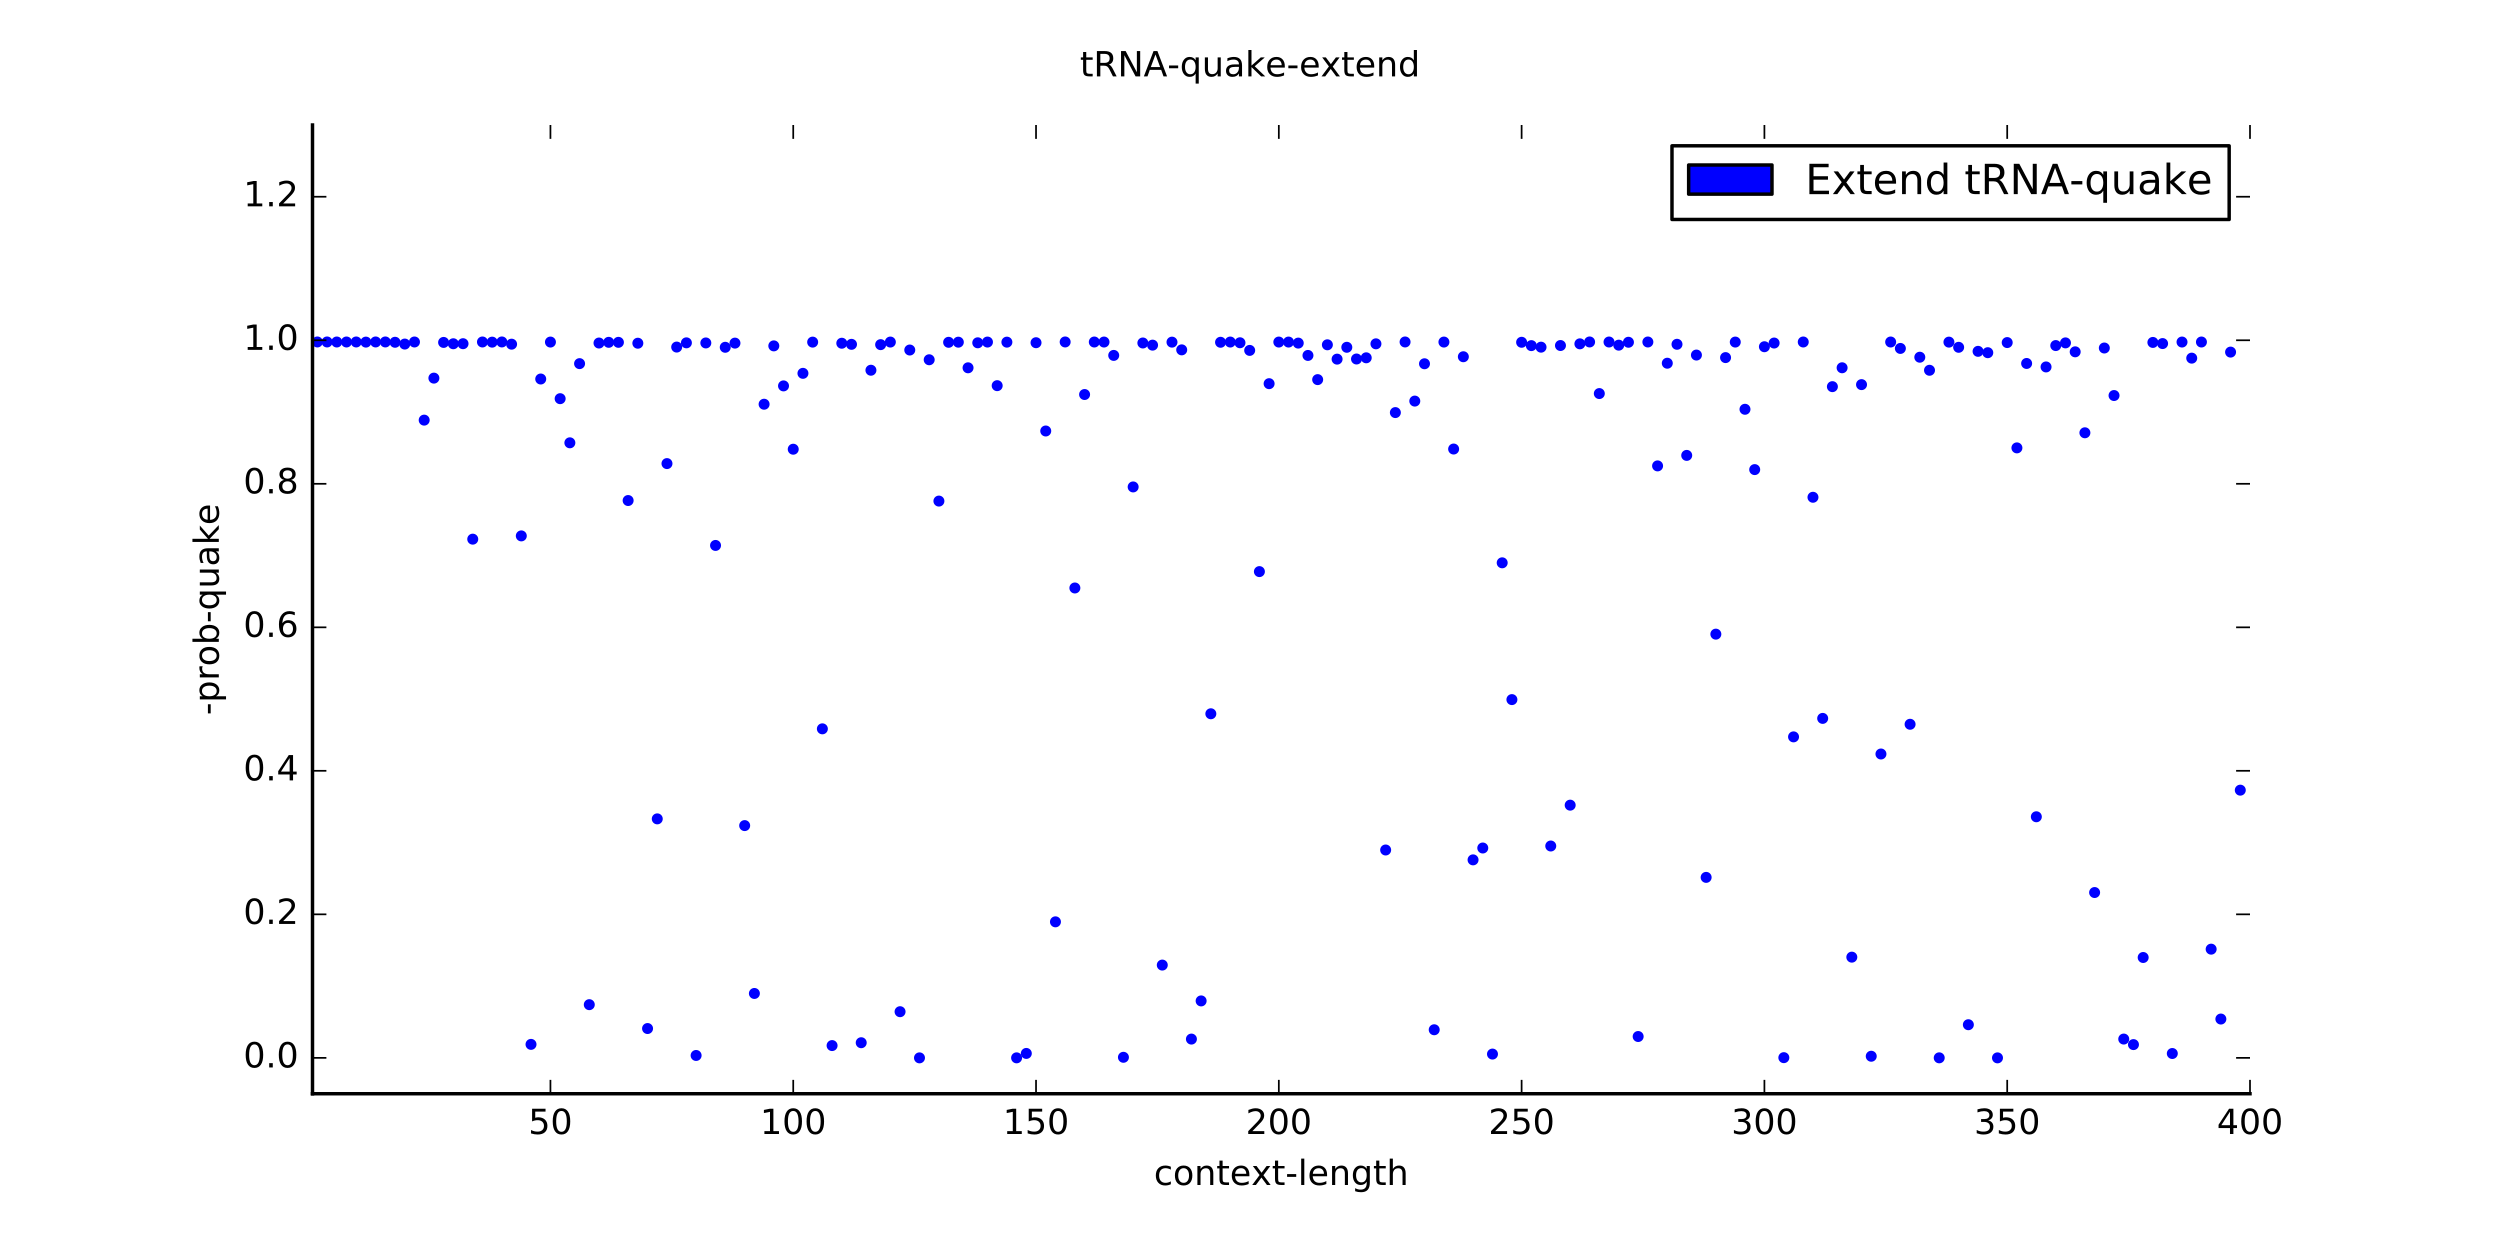 <?xml version="1.0" encoding="utf-8" standalone="no"?>
<!DOCTYPE svg PUBLIC "-//W3C//DTD SVG 1.1//EN"
  "http://www.w3.org/Graphics/SVG/1.1/DTD/svg11.dtd">
<!-- Created with matplotlib (http://matplotlib.org/) -->
<svg height="360pt" version="1.1" viewBox="0 0 720 360" width="720pt" xmlns="http://www.w3.org/2000/svg" xmlns:xlink="http://www.w3.org/1999/xlink">
 <defs>
  <style type="text/css">
*{stroke-linecap:butt;stroke-linejoin:round;stroke-miterlimit:100000;}
  </style>
 </defs>
 <g id="figure_1">
  <g id="patch_1">
   <path d="M 0 360 
L 720 360 
L 720 0 
L 0 0 
z
" style="fill:#ffffff;"/>
  </g>
  <g id="axes_1">
   <g id="patch_2">
    <path d="M 90 315 
L 648 315 
L 648 36 
L 90 36 
z
" style="fill:#ffffff;"/>
   </g>
   <g id="PathCollection_1">
    <defs>
     <path d="M 0 1.581 
C 0.419 1.581 0.822 1.415 1.118 1.118 
C 1.415 0.822 1.581 0.419 1.581 0 
C 1.581 -0.419 1.415 -0.822 1.118 -1.118 
C 0.822 -1.415 0.419 -1.581 0 -1.581 
C -0.419 -1.581 -0.822 -1.415 -1.118 -1.118 
C -1.415 -0.822 -1.581 -0.419 -1.581 0 
C -1.581 0.419 -1.415 0.822 -1.118 1.118 
C -0.822 1.415 -0.419 1.581 0 1.581 
z
" id="m49f968afb5"/>
    </defs>
    <g clip-path="url(#pced0ed3cc8)">
     <use style="fill:#0000ff;" x="88.602" xlink:href="#m49f968afb5" y="304.665"/>
     <use style="fill:#0000ff;" x="91.398" xlink:href="#m49f968afb5" y="98.487"/>
     <use style="fill:#0000ff;" x="94.195" xlink:href="#m49f968afb5" y="98.487"/>
     <use style="fill:#0000ff;" x="96.992" xlink:href="#m49f968afb5" y="98.497"/>
     <use style="fill:#0000ff;" x="99.789" xlink:href="#m49f968afb5" y="98.493"/>
     <use style="fill:#0000ff;" x="102.586" xlink:href="#m49f968afb5" y="98.488"/>
     <use style="fill:#0000ff;" x="105.383" xlink:href="#m49f968afb5" y="98.526"/>
     <use style="fill:#0000ff;" x="108.18" xlink:href="#m49f968afb5" y="98.485"/>
     <use style="fill:#0000ff;" x="110.977" xlink:href="#m49f968afb5" y="98.484"/>
     <use style="fill:#0000ff;" x="113.774" xlink:href="#m49f968afb5" y="98.575"/>
     <use style="fill:#0000ff;" x="116.571" xlink:href="#m49f968afb5" y="99.088"/>
     <use style="fill:#0000ff;" x="119.368" xlink:href="#m49f968afb5" y="98.492"/>
     <use style="fill:#0000ff;" x="122.165" xlink:href="#m49f968afb5" y="120.997"/>
     <use style="fill:#0000ff;" x="124.962" xlink:href="#m49f968afb5" y="108.899"/>
     <use style="fill:#0000ff;" x="127.759" xlink:href="#m49f968afb5" y="98.617"/>
     <use style="fill:#0000ff;" x="130.556" xlink:href="#m49f968afb5" y="99"/>
     <use style="fill:#0000ff;" x="133.353" xlink:href="#m49f968afb5" y="98.984"/>
     <use style="fill:#0000ff;" x="136.15" xlink:href="#m49f968afb5" y="155.278"/>
     <use style="fill:#0000ff;" x="138.947" xlink:href="#m49f968afb5" y="98.491"/>
     <use style="fill:#0000ff;" x="141.744" xlink:href="#m49f968afb5" y="98.54"/>
     <use style="fill:#0000ff;" x="144.541" xlink:href="#m49f968afb5" y="98.484"/>
     <use style="fill:#0000ff;" x="147.338" xlink:href="#m49f968afb5" y="99.122"/>
     <use style="fill:#0000ff;" x="150.135" xlink:href="#m49f968afb5" y="154.337"/>
     <use style="fill:#0000ff;" x="152.932" xlink:href="#m49f968afb5" y="300.78"/>
     <use style="fill:#0000ff;" x="155.729" xlink:href="#m49f968afb5" y="109.155"/>
     <use style="fill:#0000ff;" x="158.526" xlink:href="#m49f968afb5" y="98.514"/>
     <use style="fill:#0000ff;" x="161.323" xlink:href="#m49f968afb5" y="114.819"/>
     <use style="fill:#0000ff;" x="164.12" xlink:href="#m49f968afb5" y="127.531"/>
     <use style="fill:#0000ff;" x="166.917" xlink:href="#m49f968afb5" y="104.726"/>
     <use style="fill:#0000ff;" x="169.714" xlink:href="#m49f968afb5" y="289.343"/>
     <use style="fill:#0000ff;" x="172.511" xlink:href="#m49f968afb5" y="98.793"/>
     <use style="fill:#0000ff;" x="175.308" xlink:href="#m49f968afb5" y="98.59"/>
     <use style="fill:#0000ff;" x="178.105" xlink:href="#m49f968afb5" y="98.594"/>
     <use style="fill:#0000ff;" x="180.902" xlink:href="#m49f968afb5" y="144.152"/>
     <use style="fill:#0000ff;" x="183.699" xlink:href="#m49f968afb5" y="98.848"/>
     <use style="fill:#0000ff;" x="186.496" xlink:href="#m49f968afb5" y="296.217"/>
     <use style="fill:#0000ff;" x="189.293" xlink:href="#m49f968afb5" y="235.834"/>
     <use style="fill:#0000ff;" x="192.09" xlink:href="#m49f968afb5" y="133.513"/>
     <use style="fill:#0000ff;" x="194.887" xlink:href="#m49f968afb5" y="99.956"/>
     <use style="fill:#0000ff;" x="197.684" xlink:href="#m49f968afb5" y="98.738"/>
     <use style="fill:#0000ff;" x="200.481" xlink:href="#m49f968afb5" y="303.975"/>
     <use style="fill:#0000ff;" x="203.278" xlink:href="#m49f968afb5" y="98.769"/>
     <use style="fill:#0000ff;" x="206.075" xlink:href="#m49f968afb5" y="157.086"/>
     <use style="fill:#0000ff;" x="208.872" xlink:href="#m49f968afb5" y="100.019"/>
     <use style="fill:#0000ff;" x="211.669" xlink:href="#m49f968afb5" y="98.817"/>
     <use style="fill:#0000ff;" x="214.466" xlink:href="#m49f968afb5" y="237.771"/>
     <use style="fill:#0000ff;" x="217.263" xlink:href="#m49f968afb5" y="286.117"/>
     <use style="fill:#0000ff;" x="220.06" xlink:href="#m49f968afb5" y="116.417"/>
     <use style="fill:#0000ff;" x="222.857" xlink:href="#m49f968afb5" y="99.614"/>
     <use style="fill:#0000ff;" x="225.654" xlink:href="#m49f968afb5" y="111.138"/>
     <use style="fill:#0000ff;" x="228.451" xlink:href="#m49f968afb5" y="129.375"/>
     <use style="fill:#0000ff;" x="231.248" xlink:href="#m49f968afb5" y="107.522"/>
     <use style="fill:#0000ff;" x="234.045" xlink:href="#m49f968afb5" y="98.529"/>
     <use style="fill:#0000ff;" x="236.842" xlink:href="#m49f968afb5" y="209.903"/>
     <use style="fill:#0000ff;" x="239.639" xlink:href="#m49f968afb5" y="301.125"/>
     <use style="fill:#0000ff;" x="242.436" xlink:href="#m49f968afb5" y="98.852"/>
     <use style="fill:#0000ff;" x="245.233" xlink:href="#m49f968afb5" y="99.169"/>
     <use style="fill:#0000ff;" x="248.03" xlink:href="#m49f968afb5" y="300.304"/>
     <use style="fill:#0000ff;" x="250.827" xlink:href="#m49f968afb5" y="106.627"/>
     <use style="fill:#0000ff;" x="253.624" xlink:href="#m49f968afb5" y="99.257"/>
     <use style="fill:#0000ff;" x="256.421" xlink:href="#m49f968afb5" y="98.513"/>
     <use style="fill:#0000ff;" x="259.218" xlink:href="#m49f968afb5" y="291.368"/>
     <use style="fill:#0000ff;" x="262.015" xlink:href="#m49f968afb5" y="100.806"/>
     <use style="fill:#0000ff;" x="264.812" xlink:href="#m49f968afb5" y="304.665"/>
     <use style="fill:#0000ff;" x="267.609" xlink:href="#m49f968afb5" y="103.61"/>
     <use style="fill:#0000ff;" x="270.406" xlink:href="#m49f968afb5" y="144.312"/>
     <use style="fill:#0000ff;" x="273.203" xlink:href="#m49f968afb5" y="98.585"/>
     <use style="fill:#0000ff;" x="276.0" xlink:href="#m49f968afb5" y="98.548"/>
     <use style="fill:#0000ff;" x="278.797" xlink:href="#m49f968afb5" y="105.927"/>
     <use style="fill:#0000ff;" x="281.594" xlink:href="#m49f968afb5" y="98.726"/>
     <use style="fill:#0000ff;" x="284.391" xlink:href="#m49f968afb5" y="98.513"/>
     <use style="fill:#0000ff;" x="287.188" xlink:href="#m49f968afb5" y="111.071"/>
     <use style="fill:#0000ff;" x="289.985" xlink:href="#m49f968afb5" y="98.539"/>
     <use style="fill:#0000ff;" x="292.782" xlink:href="#m49f968afb5" y="304.659"/>
     <use style="fill:#0000ff;" x="295.579" xlink:href="#m49f968afb5" y="303.388"/>
     <use style="fill:#0000ff;" x="298.376" xlink:href="#m49f968afb5" y="98.7"/>
     <use style="fill:#0000ff;" x="301.173" xlink:href="#m49f968afb5" y="124.125"/>
     <use style="fill:#0000ff;" x="303.97" xlink:href="#m49f968afb5" y="265.487"/>
     <use style="fill:#0000ff;" x="306.767" xlink:href="#m49f968afb5" y="98.485"/>
     <use style="fill:#0000ff;" x="309.564" xlink:href="#m49f968afb5" y="169.339"/>
     <use style="fill:#0000ff;" x="312.361" xlink:href="#m49f968afb5" y="113.62"/>
     <use style="fill:#0000ff;" x="315.158" xlink:href="#m49f968afb5" y="98.5"/>
     <use style="fill:#0000ff;" x="317.955" xlink:href="#m49f968afb5" y="98.507"/>
     <use style="fill:#0000ff;" x="320.752" xlink:href="#m49f968afb5" y="102.357"/>
     <use style="fill:#0000ff;" x="323.549" xlink:href="#m49f968afb5" y="304.501"/>
     <use style="fill:#0000ff;" x="326.346" xlink:href="#m49f968afb5" y="140.237"/>
     <use style="fill:#0000ff;" x="329.143" xlink:href="#m49f968afb5" y="98.78"/>
     <use style="fill:#0000ff;" x="331.94" xlink:href="#m49f968afb5" y="99.4"/>
     <use style="fill:#0000ff;" x="334.737" xlink:href="#m49f968afb5" y="277.942"/>
     <use style="fill:#0000ff;" x="337.534" xlink:href="#m49f968afb5" y="98.537"/>
     <use style="fill:#0000ff;" x="340.331" xlink:href="#m49f968afb5" y="100.758"/>
     <use style="fill:#0000ff;" x="343.128" xlink:href="#m49f968afb5" y="299.256"/>
     <use style="fill:#0000ff;" x="345.925" xlink:href="#m49f968afb5" y="288.263"/>
     <use style="fill:#0000ff;" x="348.722" xlink:href="#m49f968afb5" y="205.565"/>
     <use style="fill:#0000ff;" x="351.519" xlink:href="#m49f968afb5" y="98.576"/>
     <use style="fill:#0000ff;" x="354.316" xlink:href="#m49f968afb5" y="98.509"/>
     <use style="fill:#0000ff;" x="357.113" xlink:href="#m49f968afb5" y="98.715"/>
     <use style="fill:#0000ff;" x="359.91" xlink:href="#m49f968afb5" y="100.914"/>
     <use style="fill:#0000ff;" x="362.707" xlink:href="#m49f968afb5" y="164.621"/>
     <use style="fill:#0000ff;" x="365.504" xlink:href="#m49f968afb5" y="110.497"/>
     <use style="fill:#0000ff;" x="368.301" xlink:href="#m49f968afb5" y="98.511"/>
     <use style="fill:#0000ff;" x="371.098" xlink:href="#m49f968afb5" y="98.514"/>
     <use style="fill:#0000ff;" x="373.895" xlink:href="#m49f968afb5" y="98.812"/>
     <use style="fill:#0000ff;" x="376.692" xlink:href="#m49f968afb5" y="102.366"/>
     <use style="fill:#0000ff;" x="379.489" xlink:href="#m49f968afb5" y="109.331"/>
     <use style="fill:#0000ff;" x="382.286" xlink:href="#m49f968afb5" y="99.301"/>
     <use style="fill:#0000ff;" x="385.083" xlink:href="#m49f968afb5" y="103.431"/>
     <use style="fill:#0000ff;" x="387.88" xlink:href="#m49f968afb5" y="100.019"/>
     <use style="fill:#0000ff;" x="390.677" xlink:href="#m49f968afb5" y="103.392"/>
     <use style="fill:#0000ff;" x="393.474" xlink:href="#m49f968afb5" y="103.049"/>
     <use style="fill:#0000ff;" x="396.271" xlink:href="#m49f968afb5" y="99.022"/>
     <use style="fill:#0000ff;" x="399.068" xlink:href="#m49f968afb5" y="244.798"/>
     <use style="fill:#0000ff;" x="401.865" xlink:href="#m49f968afb5" y="118.822"/>
     <use style="fill:#0000ff;" x="404.662" xlink:href="#m49f968afb5" y="98.487"/>
     <use style="fill:#0000ff;" x="407.459" xlink:href="#m49f968afb5" y="115.513"/>
     <use style="fill:#0000ff;" x="410.256" xlink:href="#m49f968afb5" y="104.763"/>
     <use style="fill:#0000ff;" x="413.053" xlink:href="#m49f968afb5" y="296.57"/>
     <use style="fill:#0000ff;" x="415.85" xlink:href="#m49f968afb5" y="98.513"/>
     <use style="fill:#0000ff;" x="418.647" xlink:href="#m49f968afb5" y="129.321"/>
     <use style="fill:#0000ff;" x="421.444" xlink:href="#m49f968afb5" y="102.742"/>
     <use style="fill:#0000ff;" x="424.241" xlink:href="#m49f968afb5" y="247.64"/>
     <use style="fill:#0000ff;" x="427.038" xlink:href="#m49f968afb5" y="244.226"/>
     <use style="fill:#0000ff;" x="429.835" xlink:href="#m49f968afb5" y="303.573"/>
     <use style="fill:#0000ff;" x="432.632" xlink:href="#m49f968afb5" y="162.091"/>
     <use style="fill:#0000ff;" x="435.429" xlink:href="#m49f968afb5" y="201.485"/>
     <use style="fill:#0000ff;" x="438.226" xlink:href="#m49f968afb5" y="98.578"/>
     <use style="fill:#0000ff;" x="441.023" xlink:href="#m49f968afb5" y="99.54"/>
     <use style="fill:#0000ff;" x="443.82" xlink:href="#m49f968afb5" y="99.984"/>
     <use style="fill:#0000ff;" x="446.617" xlink:href="#m49f968afb5" y="243.649"/>
     <use style="fill:#0000ff;" x="449.414" xlink:href="#m49f968afb5" y="99.508"/>
     <use style="fill:#0000ff;" x="452.211" xlink:href="#m49f968afb5" y="231.887"/>
     <use style="fill:#0000ff;" x="455.008" xlink:href="#m49f968afb5" y="99.024"/>
     <use style="fill:#0000ff;" x="457.805" xlink:href="#m49f968afb5" y="98.485"/>
     <use style="fill:#0000ff;" x="460.602" xlink:href="#m49f968afb5" y="113.345"/>
     <use style="fill:#0000ff;" x="463.398" xlink:href="#m49f968afb5" y="98.5"/>
     <use style="fill:#0000ff;" x="466.195" xlink:href="#m49f968afb5" y="99.407"/>
     <use style="fill:#0000ff;" x="468.992" xlink:href="#m49f968afb5" y="98.571"/>
     <use style="fill:#0000ff;" x="471.789" xlink:href="#m49f968afb5" y="298.516"/>
     <use style="fill:#0000ff;" x="474.586" xlink:href="#m49f968afb5" y="98.495"/>
     <use style="fill:#0000ff;" x="477.383" xlink:href="#m49f968afb5" y="134.178"/>
     <use style="fill:#0000ff;" x="480.18" xlink:href="#m49f968afb5" y="104.608"/>
     <use style="fill:#0000ff;" x="482.977" xlink:href="#m49f968afb5" y="99.156"/>
     <use style="fill:#0000ff;" x="485.774" xlink:href="#m49f968afb5" y="131.155"/>
     <use style="fill:#0000ff;" x="488.571" xlink:href="#m49f968afb5" y="102.257"/>
     <use style="fill:#0000ff;" x="491.368" xlink:href="#m49f968afb5" y="252.685"/>
     <use style="fill:#0000ff;" x="494.165" xlink:href="#m49f968afb5" y="182.635"/>
     <use style="fill:#0000ff;" x="496.962" xlink:href="#m49f968afb5" y="102.987"/>
     <use style="fill:#0000ff;" x="499.759" xlink:href="#m49f968afb5" y="98.515"/>
     <use style="fill:#0000ff;" x="502.556" xlink:href="#m49f968afb5" y="117.874"/>
     <use style="fill:#0000ff;" x="505.353" xlink:href="#m49f968afb5" y="135.245"/>
     <use style="fill:#0000ff;" x="508.15" xlink:href="#m49f968afb5" y="99.858"/>
     <use style="fill:#0000ff;" x="510.947" xlink:href="#m49f968afb5" y="98.794"/>
     <use style="fill:#0000ff;" x="513.744" xlink:href="#m49f968afb5" y="304.605"/>
     <use style="fill:#0000ff;" x="516.541" xlink:href="#m49f968afb5" y="212.219"/>
     <use style="fill:#0000ff;" x="519.338" xlink:href="#m49f968afb5" y="98.492"/>
     <use style="fill:#0000ff;" x="522.135" xlink:href="#m49f968afb5" y="143.213"/>
     <use style="fill:#0000ff;" x="524.932" xlink:href="#m49f968afb5" y="206.896"/>
     <use style="fill:#0000ff;" x="527.729" xlink:href="#m49f968afb5" y="111.356"/>
     <use style="fill:#0000ff;" x="530.526" xlink:href="#m49f968afb5" y="105.919"/>
     <use style="fill:#0000ff;" x="533.323" xlink:href="#m49f968afb5" y="275.659"/>
     <use style="fill:#0000ff;" x="536.12" xlink:href="#m49f968afb5" y="110.771"/>
     <use style="fill:#0000ff;" x="538.917" xlink:href="#m49f968afb5" y="304.198"/>
     <use style="fill:#0000ff;" x="541.714" xlink:href="#m49f968afb5" y="217.153"/>
     <use style="fill:#0000ff;" x="544.511" xlink:href="#m49f968afb5" y="98.499"/>
     <use style="fill:#0000ff;" x="547.308" xlink:href="#m49f968afb5" y="100.349"/>
     <use style="fill:#0000ff;" x="550.105" xlink:href="#m49f968afb5" y="208.592"/>
     <use style="fill:#0000ff;" x="552.902" xlink:href="#m49f968afb5" y="102.878"/>
     <use style="fill:#0000ff;" x="555.699" xlink:href="#m49f968afb5" y="106.64"/>
     <use style="fill:#0000ff;" x="558.496" xlink:href="#m49f968afb5" y="304.655"/>
     <use style="fill:#0000ff;" x="561.293" xlink:href="#m49f968afb5" y="98.532"/>
     <use style="fill:#0000ff;" x="564.09" xlink:href="#m49f968afb5" y="100.022"/>
     <use style="fill:#0000ff;" x="566.887" xlink:href="#m49f968afb5" y="295.117"/>
     <use style="fill:#0000ff;" x="569.684" xlink:href="#m49f968afb5" y="101.187"/>
     <use style="fill:#0000ff;" x="572.481" xlink:href="#m49f968afb5" y="101.576"/>
     <use style="fill:#0000ff;" x="575.278" xlink:href="#m49f968afb5" y="304.665"/>
     <use style="fill:#0000ff;" x="578.075" xlink:href="#m49f968afb5" y="98.659"/>
     <use style="fill:#0000ff;" x="580.872" xlink:href="#m49f968afb5" y="128.991"/>
     <use style="fill:#0000ff;" x="583.669" xlink:href="#m49f968afb5" y="104.676"/>
     <use style="fill:#0000ff;" x="586.466" xlink:href="#m49f968afb5" y="235.229"/>
     <use style="fill:#0000ff;" x="589.263" xlink:href="#m49f968afb5" y="105.679"/>
     <use style="fill:#0000ff;" x="592.06" xlink:href="#m49f968afb5" y="99.522"/>
     <use style="fill:#0000ff;" x="594.857" xlink:href="#m49f968afb5" y="98.751"/>
     <use style="fill:#0000ff;" x="597.654" xlink:href="#m49f968afb5" y="101.325"/>
     <use style="fill:#0000ff;" x="600.451" xlink:href="#m49f968afb5" y="124.641"/>
     <use style="fill:#0000ff;" x="603.248" xlink:href="#m49f968afb5" y="257.048"/>
     <use style="fill:#0000ff;" x="606.045" xlink:href="#m49f968afb5" y="100.228"/>
     <use style="fill:#0000ff;" x="608.842" xlink:href="#m49f968afb5" y="113.911"/>
     <use style="fill:#0000ff;" x="611.639" xlink:href="#m49f968afb5" y="299.247"/>
     <use style="fill:#0000ff;" x="614.436" xlink:href="#m49f968afb5" y="300.844"/>
     <use style="fill:#0000ff;" x="617.233" xlink:href="#m49f968afb5" y="275.758"/>
     <use style="fill:#0000ff;" x="620.03" xlink:href="#m49f968afb5" y="98.619"/>
     <use style="fill:#0000ff;" x="622.827" xlink:href="#m49f968afb5" y="98.947"/>
     <use style="fill:#0000ff;" x="625.624" xlink:href="#m49f968afb5" y="303.41"/>
     <use style="fill:#0000ff;" x="628.421" xlink:href="#m49f968afb5" y="98.508"/>
     <use style="fill:#0000ff;" x="631.218" xlink:href="#m49f968afb5" y="103.146"/>
     <use style="fill:#0000ff;" x="634.015" xlink:href="#m49f968afb5" y="98.5"/>
     <use style="fill:#0000ff;" x="636.812" xlink:href="#m49f968afb5" y="273.358"/>
     <use style="fill:#0000ff;" x="639.609" xlink:href="#m49f968afb5" y="293.484"/>
     <use style="fill:#0000ff;" x="642.406" xlink:href="#m49f968afb5" y="101.405"/>
     <use style="fill:#0000ff;" x="645.203" xlink:href="#m49f968afb5" y="227.567"/>
    </g>
   </g>
   <g id="patch_3">
    <path d="M 90 315 
L 648 315 
" style="fill:none;stroke:#000000;stroke-linecap:square;stroke-linejoin:miter;"/>
   </g>
   <g id="patch_4">
    <path d="M 90 315 
L 90 36 
" style="fill:none;stroke:#000000;stroke-linecap:square;stroke-linejoin:miter;"/>
   </g>
   <g id="matplotlib.axis_1">
    <g id="xtick_1">
     <g id="line2d_1">
      <defs>
       <path d="M 0 0 
L 0 -4 
" id="mfcbc986455" style="stroke:#000000;stroke-width:0.5;"/>
      </defs>
      <g>
       <use style="stroke:#000000;stroke-width:0.5;" x="158.526" xlink:href="#mfcbc986455" y="315.0"/>
      </g>
     </g>
     <g id="line2d_2">
      <defs>
       <path d="M 0 0 
L 0 4 
" id="m58e6b3a8d3" style="stroke:#000000;stroke-width:0.5;"/>
      </defs>
      <g>
       <use style="stroke:#000000;stroke-width:0.5;" x="158.526" xlink:href="#m58e6b3a8d3" y="36.0"/>
      </g>
     </g>
     <g id="text_1">
      <!-- 50 -->
      <defs>
       <path d="M 31.781 66.406 
Q 24.172 66.406 20.328 58.906 
Q 16.5 51.422 16.5 36.375 
Q 16.5 21.391 20.328 13.891 
Q 24.172 6.391 31.781 6.391 
Q 39.453 6.391 43.281 13.891 
Q 47.125 21.391 47.125 36.375 
Q 47.125 51.422 43.281 58.906 
Q 39.453 66.406 31.781 66.406 
M 31.781 74.219 
Q 44.047 74.219 50.516 64.516 
Q 56.984 54.828 56.984 36.375 
Q 56.984 17.969 50.516 8.266 
Q 44.047 -1.422 31.781 -1.422 
Q 19.531 -1.422 13.062 8.266 
Q 6.594 17.969 6.594 36.375 
Q 6.594 54.828 13.062 64.516 
Q 19.531 74.219 31.781 74.219 
" id="BitstreamVeraSans-Roman-30"/>
       <path d="M 10.797 72.906 
L 49.516 72.906 
L 49.516 64.594 
L 19.828 64.594 
L 19.828 46.734 
Q 21.969 47.469 24.109 47.828 
Q 26.266 48.188 28.422 48.188 
Q 40.625 48.188 47.75 41.5 
Q 54.891 34.812 54.891 23.391 
Q 54.891 11.625 47.562 5.094 
Q 40.234 -1.422 26.906 -1.422 
Q 22.312 -1.422 17.547 -0.641 
Q 12.797 0.141 7.719 1.703 
L 7.719 11.625 
Q 12.109 9.234 16.797 8.062 
Q 21.484 6.891 26.703 6.891 
Q 35.156 6.891 40.078 11.328 
Q 45.016 15.766 45.016 23.391 
Q 45.016 31 40.078 35.438 
Q 35.156 39.891 26.703 39.891 
Q 22.75 39.891 18.812 39.016 
Q 14.891 38.141 10.797 36.281 
z
" id="BitstreamVeraSans-Roman-35"/>
      </defs>
      <g transform="translate(152.164 326.598)scale(0.1 -0.1)">
       <use xlink:href="#BitstreamVeraSans-Roman-35"/>
       <use x="63.623" xlink:href="#BitstreamVeraSans-Roman-30"/>
      </g>
     </g>
    </g>
    <g id="xtick_2">
     <g id="line2d_3">
      <g>
       <use style="stroke:#000000;stroke-width:0.5;" x="228.451" xlink:href="#mfcbc986455" y="315.0"/>
      </g>
     </g>
     <g id="line2d_4">
      <g>
       <use style="stroke:#000000;stroke-width:0.5;" x="228.451" xlink:href="#m58e6b3a8d3" y="36.0"/>
      </g>
     </g>
     <g id="text_2">
      <!-- 100 -->
      <defs>
       <path d="M 12.406 8.297 
L 28.516 8.297 
L 28.516 63.922 
L 10.984 60.406 
L 10.984 69.391 
L 28.422 72.906 
L 38.281 72.906 
L 38.281 8.297 
L 54.391 8.297 
L 54.391 0 
L 12.406 0 
z
" id="BitstreamVeraSans-Roman-31"/>
      </defs>
      <g transform="translate(218.907 326.598)scale(0.1 -0.1)">
       <use xlink:href="#BitstreamVeraSans-Roman-31"/>
       <use x="63.623" xlink:href="#BitstreamVeraSans-Roman-30"/>
       <use x="127.246" xlink:href="#BitstreamVeraSans-Roman-30"/>
      </g>
     </g>
    </g>
    <g id="xtick_3">
     <g id="line2d_5">
      <g>
       <use style="stroke:#000000;stroke-width:0.5;" x="298.376" xlink:href="#mfcbc986455" y="315.0"/>
      </g>
     </g>
     <g id="line2d_6">
      <g>
       <use style="stroke:#000000;stroke-width:0.5;" x="298.376" xlink:href="#m58e6b3a8d3" y="36.0"/>
      </g>
     </g>
     <g id="text_3">
      <!-- 150 -->
      <g transform="translate(288.832 326.598)scale(0.1 -0.1)">
       <use xlink:href="#BitstreamVeraSans-Roman-31"/>
       <use x="63.623" xlink:href="#BitstreamVeraSans-Roman-35"/>
       <use x="127.246" xlink:href="#BitstreamVeraSans-Roman-30"/>
      </g>
     </g>
    </g>
    <g id="xtick_4">
     <g id="line2d_7">
      <g>
       <use style="stroke:#000000;stroke-width:0.5;" x="368.301" xlink:href="#mfcbc986455" y="315.0"/>
      </g>
     </g>
     <g id="line2d_8">
      <g>
       <use style="stroke:#000000;stroke-width:0.5;" x="368.301" xlink:href="#m58e6b3a8d3" y="36.0"/>
      </g>
     </g>
     <g id="text_4">
      <!-- 200 -->
      <defs>
       <path d="M 19.188 8.297 
L 53.609 8.297 
L 53.609 0 
L 7.328 0 
L 7.328 8.297 
Q 12.938 14.109 22.625 23.891 
Q 32.328 33.688 34.812 36.531 
Q 39.547 41.844 41.422 45.531 
Q 43.312 49.219 43.312 52.781 
Q 43.312 58.594 39.234 62.25 
Q 35.156 65.922 28.609 65.922 
Q 23.969 65.922 18.812 64.312 
Q 13.672 62.703 7.812 59.422 
L 7.812 69.391 
Q 13.766 71.781 18.938 73 
Q 24.125 74.219 28.422 74.219 
Q 39.75 74.219 46.484 68.547 
Q 53.219 62.891 53.219 53.422 
Q 53.219 48.922 51.531 44.891 
Q 49.859 40.875 45.406 35.406 
Q 44.188 33.984 37.641 27.219 
Q 31.109 20.453 19.188 8.297 
" id="BitstreamVeraSans-Roman-32"/>
      </defs>
      <g transform="translate(358.757 326.598)scale(0.1 -0.1)">
       <use xlink:href="#BitstreamVeraSans-Roman-32"/>
       <use x="63.623" xlink:href="#BitstreamVeraSans-Roman-30"/>
       <use x="127.246" xlink:href="#BitstreamVeraSans-Roman-30"/>
      </g>
     </g>
    </g>
    <g id="xtick_5">
     <g id="line2d_9">
      <g>
       <use style="stroke:#000000;stroke-width:0.5;" x="438.226" xlink:href="#mfcbc986455" y="315.0"/>
      </g>
     </g>
     <g id="line2d_10">
      <g>
       <use style="stroke:#000000;stroke-width:0.5;" x="438.226" xlink:href="#m58e6b3a8d3" y="36.0"/>
      </g>
     </g>
     <g id="text_5">
      <!-- 250 -->
      <g transform="translate(428.682 326.598)scale(0.1 -0.1)">
       <use xlink:href="#BitstreamVeraSans-Roman-32"/>
       <use x="63.623" xlink:href="#BitstreamVeraSans-Roman-35"/>
       <use x="127.246" xlink:href="#BitstreamVeraSans-Roman-30"/>
      </g>
     </g>
    </g>
    <g id="xtick_6">
     <g id="line2d_11">
      <g>
       <use style="stroke:#000000;stroke-width:0.5;" x="508.15" xlink:href="#mfcbc986455" y="315.0"/>
      </g>
     </g>
     <g id="line2d_12">
      <g>
       <use style="stroke:#000000;stroke-width:0.5;" x="508.15" xlink:href="#m58e6b3a8d3" y="36.0"/>
      </g>
     </g>
     <g id="text_6">
      <!-- 300 -->
      <defs>
       <path d="M 40.578 39.312 
Q 47.656 37.797 51.625 33 
Q 55.609 28.219 55.609 21.188 
Q 55.609 10.406 48.188 4.484 
Q 40.766 -1.422 27.094 -1.422 
Q 22.516 -1.422 17.656 -0.516 
Q 12.797 0.391 7.625 2.203 
L 7.625 11.719 
Q 11.719 9.328 16.594 8.109 
Q 21.484 6.891 26.812 6.891 
Q 36.078 6.891 40.938 10.547 
Q 45.797 14.203 45.797 21.188 
Q 45.797 27.641 41.281 31.266 
Q 36.766 34.906 28.719 34.906 
L 20.219 34.906 
L 20.219 43.016 
L 29.109 43.016 
Q 36.375 43.016 40.234 45.922 
Q 44.094 48.828 44.094 54.297 
Q 44.094 59.906 40.109 62.906 
Q 36.141 65.922 28.719 65.922 
Q 24.656 65.922 20.016 65.031 
Q 15.375 64.156 9.812 62.312 
L 9.812 71.094 
Q 15.438 72.656 20.344 73.438 
Q 25.25 74.219 29.594 74.219 
Q 40.828 74.219 47.359 69.109 
Q 53.906 64.016 53.906 55.328 
Q 53.906 49.266 50.438 45.094 
Q 46.969 40.922 40.578 39.312 
" id="BitstreamVeraSans-Roman-33"/>
      </defs>
      <g transform="translate(498.607 326.598)scale(0.1 -0.1)">
       <use xlink:href="#BitstreamVeraSans-Roman-33"/>
       <use x="63.623" xlink:href="#BitstreamVeraSans-Roman-30"/>
       <use x="127.246" xlink:href="#BitstreamVeraSans-Roman-30"/>
      </g>
     </g>
    </g>
    <g id="xtick_7">
     <g id="line2d_13">
      <g>
       <use style="stroke:#000000;stroke-width:0.5;" x="578.075" xlink:href="#mfcbc986455" y="315.0"/>
      </g>
     </g>
     <g id="line2d_14">
      <g>
       <use style="stroke:#000000;stroke-width:0.5;" x="578.075" xlink:href="#m58e6b3a8d3" y="36.0"/>
      </g>
     </g>
     <g id="text_7">
      <!-- 350 -->
      <g transform="translate(568.531 326.598)scale(0.1 -0.1)">
       <use xlink:href="#BitstreamVeraSans-Roman-33"/>
       <use x="63.623" xlink:href="#BitstreamVeraSans-Roman-35"/>
       <use x="127.246" xlink:href="#BitstreamVeraSans-Roman-30"/>
      </g>
     </g>
    </g>
    <g id="xtick_8">
     <g id="line2d_15">
      <g>
       <use style="stroke:#000000;stroke-width:0.5;" x="648.0" xlink:href="#mfcbc986455" y="315.0"/>
      </g>
     </g>
     <g id="line2d_16">
      <g>
       <use style="stroke:#000000;stroke-width:0.5;" x="648.0" xlink:href="#m58e6b3a8d3" y="36.0"/>
      </g>
     </g>
     <g id="text_8">
      <!-- 400 -->
      <defs>
       <path d="M 37.797 64.312 
L 12.891 25.391 
L 37.797 25.391 
z
M 35.203 72.906 
L 47.609 72.906 
L 47.609 25.391 
L 58.016 25.391 
L 58.016 17.188 
L 47.609 17.188 
L 47.609 0 
L 37.797 0 
L 37.797 17.188 
L 4.891 17.188 
L 4.891 26.703 
z
" id="BitstreamVeraSans-Roman-34"/>
      </defs>
      <g transform="translate(638.456 326.598)scale(0.1 -0.1)">
       <use xlink:href="#BitstreamVeraSans-Roman-34"/>
       <use x="63.623" xlink:href="#BitstreamVeraSans-Roman-30"/>
       <use x="127.246" xlink:href="#BitstreamVeraSans-Roman-30"/>
      </g>
     </g>
    </g>
    <g id="text_9">
     <!-- context-length -->
     <defs>
      <path d="M 54.891 33.016 
L 54.891 0 
L 45.906 0 
L 45.906 32.719 
Q 45.906 40.484 42.875 44.328 
Q 39.844 48.188 33.797 48.188 
Q 26.516 48.188 22.312 43.547 
Q 18.109 38.922 18.109 30.906 
L 18.109 0 
L 9.078 0 
L 9.078 54.688 
L 18.109 54.688 
L 18.109 46.188 
Q 21.344 51.125 25.703 53.562 
Q 30.078 56 35.797 56 
Q 45.219 56 50.047 50.172 
Q 54.891 44.344 54.891 33.016 
" id="BitstreamVeraSans-Roman-6e"/>
      <path d="M 30.609 48.391 
Q 23.391 48.391 19.188 42.75 
Q 14.984 37.109 14.984 27.297 
Q 14.984 17.484 19.156 11.844 
Q 23.344 6.203 30.609 6.203 
Q 37.797 6.203 41.984 11.859 
Q 46.188 17.531 46.188 27.297 
Q 46.188 37.016 41.984 42.703 
Q 37.797 48.391 30.609 48.391 
M 30.609 56 
Q 42.328 56 49.016 48.375 
Q 55.719 40.766 55.719 27.297 
Q 55.719 13.875 49.016 6.219 
Q 42.328 -1.422 30.609 -1.422 
Q 18.844 -1.422 12.172 6.219 
Q 5.516 13.875 5.516 27.297 
Q 5.516 40.766 12.172 48.375 
Q 18.844 56 30.609 56 
" id="BitstreamVeraSans-Roman-6f"/>
      <path d="M 9.422 75.984 
L 18.406 75.984 
L 18.406 0 
L 9.422 0 
z
" id="BitstreamVeraSans-Roman-6c"/>
      <path d="M 4.891 31.391 
L 31.203 31.391 
L 31.203 23.391 
L 4.891 23.391 
z
" id="BitstreamVeraSans-Roman-2d"/>
      <path d="M 54.891 54.688 
L 35.109 28.078 
L 55.906 0 
L 45.312 0 
L 29.391 21.484 
L 13.484 0 
L 2.875 0 
L 24.125 28.609 
L 4.688 54.688 
L 15.281 54.688 
L 29.781 35.203 
L 44.281 54.688 
z
" id="BitstreamVeraSans-Roman-78"/>
      <path d="M 56.203 29.594 
L 56.203 25.203 
L 14.891 25.203 
Q 15.484 15.922 20.484 11.062 
Q 25.484 6.203 34.422 6.203 
Q 39.594 6.203 44.453 7.469 
Q 49.312 8.734 54.109 11.281 
L 54.109 2.781 
Q 49.266 0.734 44.188 -0.344 
Q 39.109 -1.422 33.891 -1.422 
Q 20.797 -1.422 13.156 6.188 
Q 5.516 13.812 5.516 26.812 
Q 5.516 40.234 12.766 48.109 
Q 20.016 56 32.328 56 
Q 43.359 56 49.781 48.891 
Q 56.203 41.797 56.203 29.594 
M 47.219 32.234 
Q 47.125 39.594 43.094 43.984 
Q 39.062 48.391 32.422 48.391 
Q 24.906 48.391 20.391 44.141 
Q 15.875 39.891 15.188 32.172 
z
" id="BitstreamVeraSans-Roman-65"/>
      <path d="M 18.312 70.219 
L 18.312 54.688 
L 36.812 54.688 
L 36.812 47.703 
L 18.312 47.703 
L 18.312 18.016 
Q 18.312 11.328 20.141 9.422 
Q 21.969 7.516 27.594 7.516 
L 36.812 7.516 
L 36.812 0 
L 27.594 0 
Q 17.188 0 13.234 3.875 
Q 9.281 7.766 9.281 18.016 
L 9.281 47.703 
L 2.688 47.703 
L 2.688 54.688 
L 9.281 54.688 
L 9.281 70.219 
z
" id="BitstreamVeraSans-Roman-74"/>
      <path d="M 45.406 27.984 
Q 45.406 37.75 41.375 43.109 
Q 37.359 48.484 30.078 48.484 
Q 22.859 48.484 18.828 43.109 
Q 14.797 37.75 14.797 27.984 
Q 14.797 18.266 18.828 12.891 
Q 22.859 7.516 30.078 7.516 
Q 37.359 7.516 41.375 12.891 
Q 45.406 18.266 45.406 27.984 
M 54.391 6.781 
Q 54.391 -7.172 48.188 -13.984 
Q 42 -20.797 29.203 -20.797 
Q 24.469 -20.797 20.266 -20.094 
Q 16.062 -19.391 12.109 -17.922 
L 12.109 -9.188 
Q 16.062 -11.328 19.922 -12.344 
Q 23.781 -13.375 27.781 -13.375 
Q 36.625 -13.375 41.016 -8.766 
Q 45.406 -4.156 45.406 5.172 
L 45.406 9.625 
Q 42.625 4.781 38.281 2.391 
Q 33.938 0 27.875 0 
Q 17.828 0 11.672 7.656 
Q 5.516 15.328 5.516 27.984 
Q 5.516 40.672 11.672 48.328 
Q 17.828 56 27.875 56 
Q 33.938 56 38.281 53.609 
Q 42.625 51.219 45.406 46.391 
L 45.406 54.688 
L 54.391 54.688 
z
" id="BitstreamVeraSans-Roman-67"/>
      <path d="M 48.781 52.594 
L 48.781 44.188 
Q 44.969 46.297 41.141 47.344 
Q 37.312 48.391 33.406 48.391 
Q 24.656 48.391 19.812 42.844 
Q 14.984 37.312 14.984 27.297 
Q 14.984 17.281 19.812 11.734 
Q 24.656 6.203 33.406 6.203 
Q 37.312 6.203 41.141 7.25 
Q 44.969 8.297 48.781 10.406 
L 48.781 2.094 
Q 45.016 0.344 40.984 -0.531 
Q 36.969 -1.422 32.422 -1.422 
Q 20.062 -1.422 12.781 6.344 
Q 5.516 14.109 5.516 27.297 
Q 5.516 40.672 12.859 48.328 
Q 20.219 56 33.016 56 
Q 37.156 56 41.109 55.141 
Q 45.062 54.297 48.781 52.594 
" id="BitstreamVeraSans-Roman-63"/>
      <path d="M 54.891 33.016 
L 54.891 0 
L 45.906 0 
L 45.906 32.719 
Q 45.906 40.484 42.875 44.328 
Q 39.844 48.188 33.797 48.188 
Q 26.516 48.188 22.312 43.547 
Q 18.109 38.922 18.109 30.906 
L 18.109 0 
L 9.078 0 
L 9.078 75.984 
L 18.109 75.984 
L 18.109 46.188 
Q 21.344 51.125 25.703 53.562 
Q 30.078 56 35.797 56 
Q 45.219 56 50.047 50.172 
Q 54.891 44.344 54.891 33.016 
" id="BitstreamVeraSans-Roman-68"/>
     </defs>
     <g transform="translate(332.326 341.277)scale(0.1 -0.1)">
      <use xlink:href="#BitstreamVeraSans-Roman-63"/>
      <use x="54.98" xlink:href="#BitstreamVeraSans-Roman-6f"/>
      <use x="116.162" xlink:href="#BitstreamVeraSans-Roman-6e"/>
      <use x="179.541" xlink:href="#BitstreamVeraSans-Roman-74"/>
      <use x="218.75" xlink:href="#BitstreamVeraSans-Roman-65"/>
      <use x="280.258" xlink:href="#BitstreamVeraSans-Roman-78"/>
      <use x="339.438" xlink:href="#BitstreamVeraSans-Roman-74"/>
      <use x="378.646" xlink:href="#BitstreamVeraSans-Roman-2d"/>
      <use x="414.73" xlink:href="#BitstreamVeraSans-Roman-6c"/>
      <use x="442.514" xlink:href="#BitstreamVeraSans-Roman-65"/>
      <use x="504.037" xlink:href="#BitstreamVeraSans-Roman-6e"/>
      <use x="567.416" xlink:href="#BitstreamVeraSans-Roman-67"/>
      <use x="630.893" xlink:href="#BitstreamVeraSans-Roman-74"/>
      <use x="670.102" xlink:href="#BitstreamVeraSans-Roman-68"/>
     </g>
    </g>
   </g>
   <g id="matplotlib.axis_2">
    <g id="ytick_1">
     <g id="line2d_17">
      <defs>
       <path d="M 0 0 
L 4 0 
" id="m846a948d26" style="stroke:#000000;stroke-width:0.5;"/>
      </defs>
      <g>
       <use style="stroke:#000000;stroke-width:0.5;" x="90.0" xlink:href="#m846a948d26" y="304.667"/>
      </g>
     </g>
     <g id="line2d_18">
      <defs>
       <path d="M 0 0 
L -4 0 
" id="m36c5d1dd3c" style="stroke:#000000;stroke-width:0.5;"/>
      </defs>
      <g>
       <use style="stroke:#000000;stroke-width:0.5;" x="648.0" xlink:href="#m36c5d1dd3c" y="304.667"/>
      </g>
     </g>
     <g id="text_10">
      <!-- 0.0 -->
      <defs>
       <path d="M 10.688 12.406 
L 21 12.406 
L 21 0 
L 10.688 0 
z
" id="BitstreamVeraSans-Roman-2e"/>
      </defs>
      <g transform="translate(70.097 307.426)scale(0.1 -0.1)">
       <use xlink:href="#BitstreamVeraSans-Roman-30"/>
       <use x="63.623" xlink:href="#BitstreamVeraSans-Roman-2e"/>
       <use x="95.41" xlink:href="#BitstreamVeraSans-Roman-30"/>
      </g>
     </g>
    </g>
    <g id="ytick_2">
     <g id="line2d_19">
      <g>
       <use style="stroke:#000000;stroke-width:0.5;" x="90.0" xlink:href="#m846a948d26" y="263.333"/>
      </g>
     </g>
     <g id="line2d_20">
      <g>
       <use style="stroke:#000000;stroke-width:0.5;" x="648.0" xlink:href="#m36c5d1dd3c" y="263.333"/>
      </g>
     </g>
     <g id="text_11">
      <!-- 0.2 -->
      <g transform="translate(70.097 266.093)scale(0.1 -0.1)">
       <use xlink:href="#BitstreamVeraSans-Roman-30"/>
       <use x="63.623" xlink:href="#BitstreamVeraSans-Roman-2e"/>
       <use x="95.41" xlink:href="#BitstreamVeraSans-Roman-32"/>
      </g>
     </g>
    </g>
    <g id="ytick_3">
     <g id="line2d_21">
      <g>
       <use style="stroke:#000000;stroke-width:0.5;" x="90.0" xlink:href="#m846a948d26" y="222.0"/>
      </g>
     </g>
     <g id="line2d_22">
      <g>
       <use style="stroke:#000000;stroke-width:0.5;" x="648.0" xlink:href="#m36c5d1dd3c" y="222.0"/>
      </g>
     </g>
     <g id="text_12">
      <!-- 0.4 -->
      <g transform="translate(70.097 224.759)scale(0.1 -0.1)">
       <use xlink:href="#BitstreamVeraSans-Roman-30"/>
       <use x="63.623" xlink:href="#BitstreamVeraSans-Roman-2e"/>
       <use x="95.41" xlink:href="#BitstreamVeraSans-Roman-34"/>
      </g>
     </g>
    </g>
    <g id="ytick_4">
     <g id="line2d_23">
      <g>
       <use style="stroke:#000000;stroke-width:0.5;" x="90.0" xlink:href="#m846a948d26" y="180.667"/>
      </g>
     </g>
     <g id="line2d_24">
      <g>
       <use style="stroke:#000000;stroke-width:0.5;" x="648.0" xlink:href="#m36c5d1dd3c" y="180.667"/>
      </g>
     </g>
     <g id="text_13">
      <!-- 0.6 -->
      <defs>
       <path d="M 33.016 40.375 
Q 26.375 40.375 22.484 35.828 
Q 18.609 31.297 18.609 23.391 
Q 18.609 15.531 22.484 10.953 
Q 26.375 6.391 33.016 6.391 
Q 39.656 6.391 43.531 10.953 
Q 47.406 15.531 47.406 23.391 
Q 47.406 31.297 43.531 35.828 
Q 39.656 40.375 33.016 40.375 
M 52.594 71.297 
L 52.594 62.312 
Q 48.875 64.062 45.094 64.984 
Q 41.312 65.922 37.594 65.922 
Q 27.828 65.922 22.672 59.328 
Q 17.531 52.734 16.797 39.406 
Q 19.672 43.656 24.016 45.922 
Q 28.375 48.188 33.594 48.188 
Q 44.578 48.188 50.953 41.516 
Q 57.328 34.859 57.328 23.391 
Q 57.328 12.156 50.688 5.359 
Q 44.047 -1.422 33.016 -1.422 
Q 20.359 -1.422 13.672 8.266 
Q 6.984 17.969 6.984 36.375 
Q 6.984 53.656 15.188 63.938 
Q 23.391 74.219 37.203 74.219 
Q 40.922 74.219 44.703 73.484 
Q 48.484 72.75 52.594 71.297 
" id="BitstreamVeraSans-Roman-36"/>
      </defs>
      <g transform="translate(70.097 183.426)scale(0.1 -0.1)">
       <use xlink:href="#BitstreamVeraSans-Roman-30"/>
       <use x="63.623" xlink:href="#BitstreamVeraSans-Roman-2e"/>
       <use x="95.41" xlink:href="#BitstreamVeraSans-Roman-36"/>
      </g>
     </g>
    </g>
    <g id="ytick_5">
     <g id="line2d_25">
      <g>
       <use style="stroke:#000000;stroke-width:0.5;" x="90.0" xlink:href="#m846a948d26" y="139.333"/>
      </g>
     </g>
     <g id="line2d_26">
      <g>
       <use style="stroke:#000000;stroke-width:0.5;" x="648.0" xlink:href="#m36c5d1dd3c" y="139.333"/>
      </g>
     </g>
     <g id="text_14">
      <!-- 0.8 -->
      <defs>
       <path d="M 31.781 34.625 
Q 24.75 34.625 20.719 30.859 
Q 16.703 27.094 16.703 20.516 
Q 16.703 13.922 20.719 10.156 
Q 24.75 6.391 31.781 6.391 
Q 38.812 6.391 42.859 10.172 
Q 46.922 13.969 46.922 20.516 
Q 46.922 27.094 42.891 30.859 
Q 38.875 34.625 31.781 34.625 
M 21.922 38.812 
Q 15.578 40.375 12.031 44.719 
Q 8.5 49.078 8.5 55.328 
Q 8.5 64.062 14.719 69.141 
Q 20.953 74.219 31.781 74.219 
Q 42.672 74.219 48.875 69.141 
Q 55.078 64.062 55.078 55.328 
Q 55.078 49.078 51.531 44.719 
Q 48 40.375 41.703 38.812 
Q 48.828 37.156 52.797 32.312 
Q 56.781 27.484 56.781 20.516 
Q 56.781 9.906 50.312 4.234 
Q 43.844 -1.422 31.781 -1.422 
Q 19.734 -1.422 13.25 4.234 
Q 6.781 9.906 6.781 20.516 
Q 6.781 27.484 10.781 32.312 
Q 14.797 37.156 21.922 38.812 
M 18.312 54.391 
Q 18.312 48.734 21.844 45.562 
Q 25.391 42.391 31.781 42.391 
Q 38.141 42.391 41.719 45.562 
Q 45.312 48.734 45.312 54.391 
Q 45.312 60.062 41.719 63.234 
Q 38.141 66.406 31.781 66.406 
Q 25.391 66.406 21.844 63.234 
Q 18.312 60.062 18.312 54.391 
" id="BitstreamVeraSans-Roman-38"/>
      </defs>
      <g transform="translate(70.097 142.093)scale(0.1 -0.1)">
       <use xlink:href="#BitstreamVeraSans-Roman-30"/>
       <use x="63.623" xlink:href="#BitstreamVeraSans-Roman-2e"/>
       <use x="95.41" xlink:href="#BitstreamVeraSans-Roman-38"/>
      </g>
     </g>
    </g>
    <g id="ytick_6">
     <g id="line2d_27">
      <g>
       <use style="stroke:#000000;stroke-width:0.5;" x="90.0" xlink:href="#m846a948d26" y="98.0"/>
      </g>
     </g>
     <g id="line2d_28">
      <g>
       <use style="stroke:#000000;stroke-width:0.5;" x="648.0" xlink:href="#m36c5d1dd3c" y="98.0"/>
      </g>
     </g>
     <g id="text_15">
      <!-- 1.0 -->
      <g transform="translate(70.097 100.759)scale(0.1 -0.1)">
       <use xlink:href="#BitstreamVeraSans-Roman-31"/>
       <use x="63.623" xlink:href="#BitstreamVeraSans-Roman-2e"/>
       <use x="95.41" xlink:href="#BitstreamVeraSans-Roman-30"/>
      </g>
     </g>
    </g>
    <g id="ytick_7">
     <g id="line2d_29">
      <g>
       <use style="stroke:#000000;stroke-width:0.5;" x="90.0" xlink:href="#m846a948d26" y="56.667"/>
      </g>
     </g>
     <g id="line2d_30">
      <g>
       <use style="stroke:#000000;stroke-width:0.5;" x="648.0" xlink:href="#m36c5d1dd3c" y="56.667"/>
      </g>
     </g>
     <g id="text_16">
      <!-- 1.2 -->
      <g transform="translate(70.097 59.426)scale(0.1 -0.1)">
       <use xlink:href="#BitstreamVeraSans-Roman-31"/>
       <use x="63.623" xlink:href="#BitstreamVeraSans-Roman-2e"/>
       <use x="95.41" xlink:href="#BitstreamVeraSans-Roman-32"/>
      </g>
     </g>
    </g>
    <g id="text_17">
     <!-- -prob-quake -->
     <defs>
      <path d="M 41.109 46.297 
Q 39.594 47.172 37.812 47.578 
Q 36.031 48 33.891 48 
Q 26.266 48 22.188 43.047 
Q 18.109 38.094 18.109 28.812 
L 18.109 0 
L 9.078 0 
L 9.078 54.688 
L 18.109 54.688 
L 18.109 46.188 
Q 20.953 51.172 25.484 53.578 
Q 30.031 56 36.531 56 
Q 37.453 56 38.578 55.875 
Q 39.703 55.766 41.062 55.516 
z
" id="BitstreamVeraSans-Roman-72"/>
      <path d="M 9.078 75.984 
L 18.109 75.984 
L 18.109 31.109 
L 44.922 54.688 
L 56.391 54.688 
L 27.391 29.109 
L 57.625 0 
L 45.906 0 
L 18.109 26.703 
L 18.109 0 
L 9.078 0 
z
" id="BitstreamVeraSans-Roman-6b"/>
      <path d="M 48.688 27.297 
Q 48.688 37.203 44.609 42.844 
Q 40.531 48.484 33.406 48.484 
Q 26.266 48.484 22.188 42.844 
Q 18.109 37.203 18.109 27.297 
Q 18.109 17.391 22.188 11.75 
Q 26.266 6.109 33.406 6.109 
Q 40.531 6.109 44.609 11.75 
Q 48.688 17.391 48.688 27.297 
M 18.109 46.391 
Q 20.953 51.266 25.266 53.625 
Q 29.594 56 35.594 56 
Q 45.562 56 51.781 48.094 
Q 58.016 40.188 58.016 27.297 
Q 58.016 14.406 51.781 6.484 
Q 45.562 -1.422 35.594 -1.422 
Q 29.594 -1.422 25.266 0.953 
Q 20.953 3.328 18.109 8.203 
L 18.109 0 
L 9.078 0 
L 9.078 75.984 
L 18.109 75.984 
z
" id="BitstreamVeraSans-Roman-62"/>
      <path d="M 8.5 21.578 
L 8.5 54.688 
L 17.484 54.688 
L 17.484 21.922 
Q 17.484 14.156 20.5 10.266 
Q 23.531 6.391 29.594 6.391 
Q 36.859 6.391 41.078 11.031 
Q 45.312 15.672 45.312 23.688 
L 45.312 54.688 
L 54.297 54.688 
L 54.297 0 
L 45.312 0 
L 45.312 8.406 
Q 42.047 3.422 37.719 1 
Q 33.406 -1.422 27.688 -1.422 
Q 18.266 -1.422 13.375 4.438 
Q 8.5 10.297 8.5 21.578 
" id="BitstreamVeraSans-Roman-75"/>
      <path d="M 34.281 27.484 
Q 23.391 27.484 19.188 25 
Q 14.984 22.516 14.984 16.5 
Q 14.984 11.719 18.141 8.906 
Q 21.297 6.109 26.703 6.109 
Q 34.188 6.109 38.703 11.406 
Q 43.219 16.703 43.219 25.484 
L 43.219 27.484 
z
M 52.203 31.203 
L 52.203 0 
L 43.219 0 
L 43.219 8.297 
Q 40.141 3.328 35.547 0.953 
Q 30.953 -1.422 24.312 -1.422 
Q 15.922 -1.422 10.953 3.297 
Q 6 8.016 6 15.922 
Q 6 25.141 12.172 29.828 
Q 18.359 34.516 30.609 34.516 
L 43.219 34.516 
L 43.219 35.406 
Q 43.219 41.609 39.141 45 
Q 35.062 48.391 27.688 48.391 
Q 23 48.391 18.547 47.266 
Q 14.109 46.141 10.016 43.891 
L 10.016 52.203 
Q 14.938 54.109 19.578 55.047 
Q 24.219 56 28.609 56 
Q 40.484 56 46.344 49.844 
Q 52.203 43.703 52.203 31.203 
" id="BitstreamVeraSans-Roman-61"/>
      <path d="M 18.109 8.203 
L 18.109 -20.797 
L 9.078 -20.797 
L 9.078 54.688 
L 18.109 54.688 
L 18.109 46.391 
Q 20.953 51.266 25.266 53.625 
Q 29.594 56 35.594 56 
Q 45.562 56 51.781 48.094 
Q 58.016 40.188 58.016 27.297 
Q 58.016 14.406 51.781 6.484 
Q 45.562 -1.422 35.594 -1.422 
Q 29.594 -1.422 25.266 0.953 
Q 20.953 3.328 18.109 8.203 
M 48.688 27.297 
Q 48.688 37.203 44.609 42.844 
Q 40.531 48.484 33.406 48.484 
Q 26.266 48.484 22.188 42.844 
Q 18.109 37.203 18.109 27.297 
Q 18.109 17.391 22.188 11.75 
Q 26.266 6.109 33.406 6.109 
Q 40.531 6.109 44.609 11.75 
Q 48.688 17.391 48.688 27.297 
" id="BitstreamVeraSans-Roman-70"/>
      <path d="M 14.797 27.297 
Q 14.797 17.391 18.875 11.75 
Q 22.953 6.109 30.078 6.109 
Q 37.203 6.109 41.297 11.75 
Q 45.406 17.391 45.406 27.297 
Q 45.406 37.203 41.297 42.844 
Q 37.203 48.484 30.078 48.484 
Q 22.953 48.484 18.875 42.844 
Q 14.797 37.203 14.797 27.297 
M 45.406 8.203 
Q 42.578 3.328 38.25 0.953 
Q 33.938 -1.422 27.875 -1.422 
Q 17.969 -1.422 11.734 6.484 
Q 5.516 14.406 5.516 27.297 
Q 5.516 40.188 11.734 48.094 
Q 17.969 56 27.875 56 
Q 33.938 56 38.25 53.625 
Q 42.578 51.266 45.406 46.391 
L 45.406 54.688 
L 54.391 54.688 
L 54.391 -20.797 
L 45.406 -20.797 
z
" id="BitstreamVeraSans-Roman-71"/>
     </defs>
     <g transform="translate(63.017 205.946)rotate(-90.0)scale(0.1 -0.1)">
      <use xlink:href="#BitstreamVeraSans-Roman-2d"/>
      <use x="36.084" xlink:href="#BitstreamVeraSans-Roman-70"/>
      <use x="99.561" xlink:href="#BitstreamVeraSans-Roman-72"/>
      <use x="140.643" xlink:href="#BitstreamVeraSans-Roman-6f"/>
      <use x="201.824" xlink:href="#BitstreamVeraSans-Roman-62"/>
      <use x="265.301" xlink:href="#BitstreamVeraSans-Roman-2d"/>
      <use x="301.385" xlink:href="#BitstreamVeraSans-Roman-71"/>
      <use x="364.861" xlink:href="#BitstreamVeraSans-Roman-75"/>
      <use x="428.24" xlink:href="#BitstreamVeraSans-Roman-61"/>
      <use x="489.52" xlink:href="#BitstreamVeraSans-Roman-6b"/>
      <use x="547.383" xlink:href="#BitstreamVeraSans-Roman-65"/>
     </g>
    </g>
   </g>
   <g id="legend_1">
    <g id="patch_5">
     <path d="M 481.532 63.214 
L 642 63.214 
L 642 42 
L 481.532 42 
z
" style="fill:#ffffff;stroke:#000000;stroke-linejoin:miter;"/>
    </g>
    <g id="patch_6">
     <path d="M 486.332 55.918 
L 510.332 55.918 
L 510.332 47.518 
L 486.332 47.518 
z
" style="fill:#0000ff;stroke:#000000;stroke-linejoin:miter;"/>
    </g>
    <g id="text_18">
     <!-- Extend tRNA-quake -->
     <defs>
      <path id="BitstreamVeraSans-Roman-20"/>
      <path d="M 9.812 72.906 
L 23.094 72.906 
L 55.422 11.922 
L 55.422 72.906 
L 64.984 72.906 
L 64.984 0 
L 51.703 0 
L 19.391 60.984 
L 19.391 0 
L 9.812 0 
z
" id="BitstreamVeraSans-Roman-4e"/>
      <path d="M 44.391 34.188 
Q 47.562 33.109 50.562 29.594 
Q 53.562 26.078 56.594 19.922 
L 66.609 0 
L 56 0 
L 46.688 18.703 
Q 43.062 26.031 39.672 28.422 
Q 36.281 30.812 30.422 30.812 
L 19.672 30.812 
L 19.672 0 
L 9.812 0 
L 9.812 72.906 
L 32.078 72.906 
Q 44.578 72.906 50.734 67.672 
Q 56.891 62.453 56.891 51.906 
Q 56.891 45.016 53.688 40.469 
Q 50.484 35.938 44.391 34.188 
M 19.672 64.797 
L 19.672 38.922 
L 32.078 38.922 
Q 39.203 38.922 42.844 42.219 
Q 46.484 45.516 46.484 51.906 
Q 46.484 58.297 42.844 61.547 
Q 39.203 64.797 32.078 64.797 
z
" id="BitstreamVeraSans-Roman-52"/>
      <path d="M 9.812 72.906 
L 55.906 72.906 
L 55.906 64.594 
L 19.672 64.594 
L 19.672 43.016 
L 54.391 43.016 
L 54.391 34.719 
L 19.672 34.719 
L 19.672 8.297 
L 56.781 8.297 
L 56.781 0 
L 9.812 0 
z
" id="BitstreamVeraSans-Roman-45"/>
      <path d="M 34.188 63.188 
L 20.797 26.906 
L 47.609 26.906 
z
M 28.609 72.906 
L 39.797 72.906 
L 67.578 0 
L 57.328 0 
L 50.688 18.703 
L 17.828 18.703 
L 11.188 0 
L 0.781 0 
z
" id="BitstreamVeraSans-Roman-41"/>
      <path d="M 45.406 46.391 
L 45.406 75.984 
L 54.391 75.984 
L 54.391 0 
L 45.406 0 
L 45.406 8.203 
Q 42.578 3.328 38.25 0.953 
Q 33.938 -1.422 27.875 -1.422 
Q 17.969 -1.422 11.734 6.484 
Q 5.516 14.406 5.516 27.297 
Q 5.516 40.188 11.734 48.094 
Q 17.969 56 27.875 56 
Q 33.938 56 38.25 53.625 
Q 42.578 51.266 45.406 46.391 
M 14.797 27.297 
Q 14.797 17.391 18.875 11.75 
Q 22.953 6.109 30.078 6.109 
Q 37.203 6.109 41.297 11.75 
Q 45.406 17.391 45.406 27.297 
Q 45.406 37.203 41.297 42.844 
Q 37.203 48.484 30.078 48.484 
Q 22.953 48.484 18.875 42.844 
Q 14.797 37.203 14.797 27.297 
" id="BitstreamVeraSans-Roman-64"/>
     </defs>
     <g transform="translate(519.932 55.918)scale(0.12 -0.12)">
      <use xlink:href="#BitstreamVeraSans-Roman-45"/>
      <use x="63.184" xlink:href="#BitstreamVeraSans-Roman-78"/>
      <use x="122.363" xlink:href="#BitstreamVeraSans-Roman-74"/>
      <use x="161.572" xlink:href="#BitstreamVeraSans-Roman-65"/>
      <use x="223.096" xlink:href="#BitstreamVeraSans-Roman-6e"/>
      <use x="286.475" xlink:href="#BitstreamVeraSans-Roman-64"/>
      <use x="349.951" xlink:href="#BitstreamVeraSans-Roman-20"/>
      <use x="381.738" xlink:href="#BitstreamVeraSans-Roman-74"/>
      <use x="420.947" xlink:href="#BitstreamVeraSans-Roman-52"/>
      <use x="490.43" xlink:href="#BitstreamVeraSans-Roman-4e"/>
      <use x="565.234" xlink:href="#BitstreamVeraSans-Roman-41"/>
      <use x="633.611" xlink:href="#BitstreamVeraSans-Roman-2d"/>
      <use x="669.695" xlink:href="#BitstreamVeraSans-Roman-71"/>
      <use x="733.172" xlink:href="#BitstreamVeraSans-Roman-75"/>
      <use x="796.551" xlink:href="#BitstreamVeraSans-Roman-61"/>
      <use x="857.83" xlink:href="#BitstreamVeraSans-Roman-6b"/>
      <use x="915.693" xlink:href="#BitstreamVeraSans-Roman-65"/>
     </g>
    </g>
   </g>
  </g>
  <g id="text_19">
   <!-- tRNA-quake-extend -->
   <g transform="translate(311.007 21.998)scale(0.1 -0.1)">
    <use xlink:href="#BitstreamVeraSans-Roman-74"/>
    <use x="39.209" xlink:href="#BitstreamVeraSans-Roman-52"/>
    <use x="108.691" xlink:href="#BitstreamVeraSans-Roman-4e"/>
    <use x="183.496" xlink:href="#BitstreamVeraSans-Roman-41"/>
    <use x="251.873" xlink:href="#BitstreamVeraSans-Roman-2d"/>
    <use x="287.957" xlink:href="#BitstreamVeraSans-Roman-71"/>
    <use x="351.434" xlink:href="#BitstreamVeraSans-Roman-75"/>
    <use x="414.812" xlink:href="#BitstreamVeraSans-Roman-61"/>
    <use x="476.092" xlink:href="#BitstreamVeraSans-Roman-6b"/>
    <use x="533.955" xlink:href="#BitstreamVeraSans-Roman-65"/>
    <use x="595.479" xlink:href="#BitstreamVeraSans-Roman-2d"/>
    <use x="631.562" xlink:href="#BitstreamVeraSans-Roman-65"/>
    <use x="693.07" xlink:href="#BitstreamVeraSans-Roman-78"/>
    <use x="752.25" xlink:href="#BitstreamVeraSans-Roman-74"/>
    <use x="791.459" xlink:href="#BitstreamVeraSans-Roman-65"/>
    <use x="852.982" xlink:href="#BitstreamVeraSans-Roman-6e"/>
    <use x="916.361" xlink:href="#BitstreamVeraSans-Roman-64"/>
   </g>
  </g>
 </g>
 <defs>
  <clipPath id="pced0ed3cc8">
   <rect height="279.0" width="558.0" x="90.0" y="36.0"/>
  </clipPath>
 </defs>
</svg>
